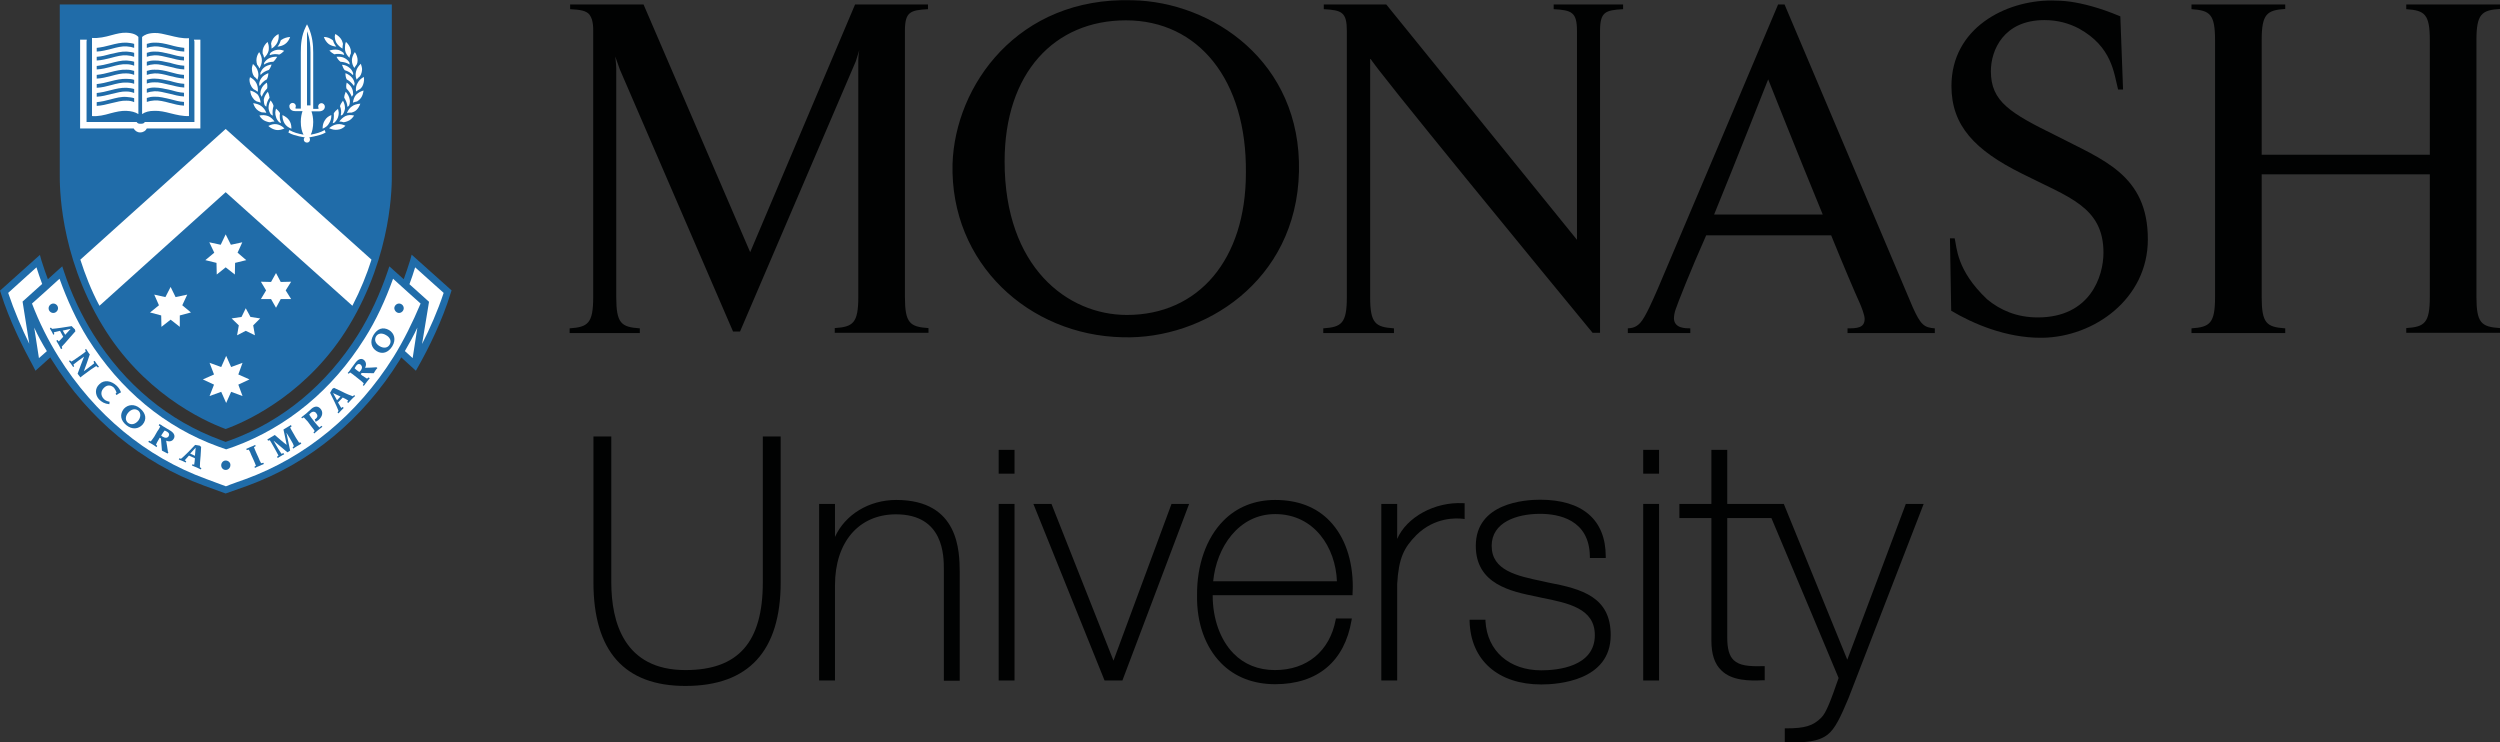 <?xml version="1.0" encoding="utf-8"?>
<!-- Generator: Adobe Illustrator 18.1.0, SVG Export Plug-In . SVG Version: 6.00 Build 0)  -->
<svg version="1.1" id="Layer_1" xmlns="http://www.w3.org/2000/svg" xmlns:xlink="http://www.w3.org/1999/xlink" x="0px" y="0px"
	 viewBox="0 0 1008.1 299.4" enable-background="new 0 0 1008.1 299.4" xml:space="preserve">
<rect x="0" y="0" width="1008.1" height="299.4" fill="#333333" stroke="none"/>
<g>
	<path fill="#010202" d="M307.6,176v58.8c0,24.2-9.9,35.4-31.2,35.4c-24.7,0-29.9-19.3-29.9-35.4V176h-7.2v58.8
		c0,27.8,12.5,41.8,37.1,41.8c25.5,0,38.4-14.1,38.4-41.8V176h-0.6H307.6z"/>
	<path fill="#010202" d="M361.4,201.6c-11,0-20.6,5.9-24.7,14.9v-13.3h-6.4v71.2h6.4v-38.4c0-17.4,9.6-28.6,24.6-28.6
		c19.3,0,19.3,16.8,19.3,22.3v44.8h6.4v-43.9C386.9,222.6,386.9,201.6,361.4,201.6"/>
	<polygon fill="#010202" points="408.5,203.2 402.7,203.2 402.7,274.4 409.1,274.4 409.1,203.2 	"/>
	<polygon fill="#010202" points="408.5,181.4 402.7,181.4 402.7,191 409.1,191 409.1,181.4 	"/>
	<path fill="#010202" d="M472.4,203.2c0,0-22.6,61-23.4,63.2c-0.9-2.2-25-63.2-25-63.2h-7.3l28.7,71.2h7.2l26.9-71.2h-0.9H472.4z"/>
	<path fill="#010202" d="M514.2,207.3c15.8,0,24.4,13.5,24.9,27.1h-49.9C490.5,220.8,499.4,207.3,514.2,207.3 M514.2,201.6
		c-8.3,0-15.5,2.9-20.9,8.4c-6.9,7-10.7,17.9-10.6,30c-0.2,11.2,3.3,20.9,9.7,27.4c5.5,5.6,13,8.5,21.8,8.5c17.1,0,28-9.2,30.8-25.8
		l0.1-0.7h-6.4l-0.1,0.5c-2.4,12.7-11.6,20.3-24.5,20.3c-6.7,0-12.4-2.3-16.7-6.7c-5.3-5.4-8.4-13.9-8.4-23.4c0,0,0-0.1,0-0.1h56.4
		l0-0.6c0-0.9,0.1-1.8,0.1-2.7c0-10.9-3.2-20.2-9.2-26.5C530.9,204.5,523.4,201.6,514.2,201.6"/>
	<path fill="#010202" d="M563.4,217.3v-14.1H557v71.2h6.4v-38.9c0.6-10.6,2.8-14.7,7.7-19.7c7.5-7.4,16.3-6.9,18.8-6.6l0.7,0.1v-6.4
		l-0.6,0C578.4,202.3,567.2,208.6,563.4,217.3"/>
	<path fill="#010202" d="M624.3,234.9c0,0-2.2-0.5-2.2-0.5c-10.6-2.2-20.6-4.4-20.6-14.3c0-9.5,10.1-12.9,19.5-12.9
		c7.4,0,19.9,2.2,20.1,17.2l0,0.6h6.4v-0.6c0-14.8-9.4-22.9-26.5-22.9c-6.1,0-25.9,1.3-25.9,18.6c0,15.5,14.2,18.4,24.6,20.5
		l1.8,0.4c11.1,2.2,21.6,4.4,21.6,15.1c0,12.8-15.1,14.2-21.6,14.2c-12.9,0-21.8-7.8-22.5-19.8l0-0.6h-6.4l0,0.6
		c0.4,15.7,11.5,25.5,28.9,25.5c6.6,0,28-1.4,28-19.9C649.5,240.8,638.1,237.5,624.3,234.9"/>
	<polygon fill="#010202" points="668.4,203.2 662.6,203.2 662.6,274.4 669,274.4 669,203.2 	"/>
	<path fill="#010202" d="M696.5,203.2v-21.8h-0.6h-5.8v21.8h-12.9v5.7h12.9v48.2c0,0.4,0,0.8,0,1.2c0,5.5,1.3,9.5,4.1,12.1
		c4.2,4.1,11.2,4.2,16.8,3.9l0.6,0v-5.7l-0.6,0c-5.8,0.2-9.6-0.2-11.9-2.4c-1.8-1.7-2.6-4.6-2.6-9.1v-48.2h17.8
		c7,16.6,27,64.1,27.1,64.5c-3.1,8.9-5,14.1-7,16c-3.3,3.3-6.6,4.3-14.1,4.3h-0.6v5.7h0.6c7.8,0,12.8-0.2,16.7-3.2
		c3-2.3,5.3-7.3,8.4-14.7c0,0,30.3-78.3,30.3-78.3h-0.9h-6.3c0,0-22.5,60-23.6,62.8c-1.1-2.7-25.6-62.8-25.6-62.8H696.5z"/>
	<polygon fill="#010202" points="668.4,181.4 662.6,181.4 662.6,191 669,191 669,181.4 	"/>
	<path fill="#206CA9" d="M24.1,70.4c0,3.7-0.4,31.9,17.3,61c15.9,26.3,39.5,37.9,49.6,41.6c10.2-3.7,33.8-15.3,49.7-41.6
		c17.7-29.2,17.3-57.4,17.3-61V1.8l-133.9,0V70.4z"/>
	<path fill="#206CA9" d="M166,102.7l-0.6,2.2c-0.8,2.6-1.7,5.2-2.6,7.7l-5.8-5.2l-0.7,2.1c-3.1,9.1-7.1,17.7-11.9,25.4
		c-12.6,20.1-30.3,34.8-51.2,42.5c0,0-1.5,0.5-2.2,0.8c-0.6-0.2-2.1-0.8-2.1-0.8c-20.9-7.7-38.6-22.3-51.2-42.5
		c-4.8-7.7-8.9-16.3-11.9-25.4l-0.7-2.1l-1.7,1.5l-4.1,3.7c-0.9-2.5-1.8-5-2.6-7.6l-0.6-2.2l-1.7,1.5L0,117.2l0.3,0.9
		c3.4,11,9.1,22.3,13.2,29.8l0.8,1.6l6-5.4c0.2,0.4,0.4,0.8,0.7,1.2c14.9,23.9,36.1,41.3,61.2,50.5l8.8,3.2l9-3.2
		c25.1-9.2,46.2-26.6,61.1-50.5c0.2-0.4,0.5-0.8,0.7-1.2l5.9,5.4l0.9-1.6c4.2-7.4,9.8-18.7,13.2-29.9l0.3-0.9L166,102.7z"/>
	<path fill="#FFFFFF" d="M146.8,31.9c0,0.9-0.2,1.9-0.6,2.7c-0.2,0.5-0.6,0.9-1,1.3c-0.6,0.3-1.1,0.6-1.6,1c0-0.2-0.1-0.5-0.1-0.7
		c0-1,0.2-1.9,0.7-2.7c0.5-1.1,1.5-1.9,2.5-2.5C146.7,31.4,146.8,31.7,146.8,31.9"/>
	<path fill="#FFFFFF" d="M135.9,50.1L135.9,50.1c1.2-0.2,2.4,0.1,3.4,0.6c-0.8,0.9-1.9,1.5-3.1,1.6c-1.2,0.2-2.4-0.1-3.5-0.6
		C133.6,50.9,134.7,50.3,135.9,50.1"/>
	<path fill="#FFFFFF" d="M130.1,51.9c0-0.1,0-0.2,0-0.3c0-1.1,0.3-2.2,0.9-3.1h0c0.6-1,1.5-1.7,2.6-2.1c0,0.1,0,0.2,0,0.3
		c0,1.1-0.3,2.1-0.9,3C132.2,50.7,131.3,51.4,130.1,51.9"/>
	<path fill="#FFFFFF" d="M134.6,45.7c0.4-0.7,1-1.3,1.7-1.8c0.1,0.5,0.3,1.1,0.3,1.6c0,0.6-0.1,1.2-0.3,1.8
		c-0.3,0.8-0.8,1.5-1.4,2.1c-0.2,0.1-0.5,0.2-0.7,0.3c0-0.1,0-0.1,0-0.2C134.6,48.3,134.7,47,134.6,45.7"/>
	<path fill="#FFFFFF" d="M137.1,42.8c0.2-0.8,0.7-1.5,1.2-2.2c0.5,0.9,0.8,1.9,0.8,2.8c0,0.1,0,0.3,0,0.4c-0.1,0.8-0.4,1.6-0.9,2.4
		c-0.2,0.1-0.5,0.3-0.7,0.4c0,0,0-0.1-0.1-0.1C137.7,45.3,137.6,44.1,137.1,42.8"/>
	<path fill="#FFFFFF" d="M138.8,39.4c0-0.8,0.3-1.6,0.6-2.4c0.8,0.9,1.4,1.9,1.6,3c0,0.3,0.1,0.5,0.1,0.8c0,0.6-0.1,1.1-0.3,1.7
		c-0.2,0.2-0.4,0.4-0.6,0.6c0-0.1-0.1-0.1-0.1-0.1C140,41.7,139.5,40.5,138.8,39.4"/>
	<path fill="#FFFFFF" d="M139.7,35.7c-0.1-0.4-0.1-0.8-0.1-1.1c0-0.4,0.1-0.8,0.2-1.3c1,0.7,1.8,1.5,2.2,2.5
		c0.3,0.7,0.4,1.4,0.4,2.1c0,0.1,0,0.2,0,0.3c-0.2,0.2-0.3,0.5-0.5,0.8c0,0-0.1-0.1-0.1-0.1C141.4,37.8,140.7,36.7,139.7,35.7"/>
	<path fill="#FFFFFF" d="M139.8,32c-0.4-0.8-0.5-1.6-0.5-2.5c1.1,0.4,2.1,1.1,2.8,2c0.5,0.7,0.8,1.4,0.9,2.3
		c-0.1,0.3-0.2,0.6-0.2,0.8c-0.1,0-0.1,0-0.2-0.1C141.9,33.5,140.9,32.6,139.8,32"/>
	<path fill="#FFFFFF" d="M142.4,30.2c-0.1,0-0.1,0-0.2,0c-0.8-0.9-1.9-1.5-3.2-1.9c-0.5-0.6-0.8-1.4-1.1-2.2
		c1.2,0.1,2.2,0.5,3.1,1.3c0.6,0.5,1.1,1.2,1.4,2.1C142.4,29.7,142.4,29.9,142.4,30.2"/>
	<path fill="#FFFFFF" d="M140.9,26c-1.1-0.7-2.2-1-3.6-1.1c-0.7-0.5-1.2-1.2-1.6-2c1.2-0.1,2.4,0,3.4,0.6c0.7,0.4,1.3,0.9,1.8,1.7
		c0,0.3,0.1,0.5,0.1,0.8C141,26,141,26,140.9,26"/>
	<path fill="#FFFFFF" d="M138.6,49.3c-0.6-0.2-1.2-0.3-1.8-0.3c0.7-0.9,1.5-1.7,2.5-2.2c1.1-0.5,2.3-0.5,3.5-0.2
		c-0.7,1-1.5,1.9-2.7,2.3C139.6,49.1,139.2,49.2,138.6,49.3"/>
	<path fill="#FFFFFF" d="M141.8,45.4c-0.6,0-1.3,0-1.9,0.2c0.4-1.1,1.1-2.1,2-2.7v0c0.9-0.7,2.1-1,3.4-1.1c-0.4,1.2-1.1,2.3-2.1,3
		C142.9,45,142.4,45.2,141.8,45.4"/>
	<path fill="#FFFFFF" d="M145.3,39.8c-0.4,0.4-0.8,0.8-1.3,1.1c-0.6,0.1-1.2,0.3-1.7,0.5c0.2-1.2,0.5-2.3,1.3-3.2
		c0.8-0.8,1.9-1.4,3-1.7C146.4,37.8,146.1,38.9,145.3,39.8"/>
	<path fill="#FFFFFF" d="M146,28c0,0.4-0.1,0.9-0.2,1.3c-0.1,0.5-0.4,1.1-0.7,1.5c-0.5,0.4-0.9,0.8-1.3,1.3c-0.3-0.7-0.4-1.3-0.4-2
		c0-0.5,0.1-0.9,0.2-1.4c0.3-1.2,1-2.1,1.9-3C145.8,26.6,146,27.3,146,28"/>
	<path fill="#FFFFFF" d="M141.9,24.3c0-1.1,0.5-2.3,1.2-3.3c0.7,1,1.1,2.2,1.1,3.3v0c0,0.6-0.1,1.1-0.3,1.6c-0.4,0.5-0.7,1-1,1.5
		C142.3,26.6,141.9,25.5,141.9,24.3L141.9,24.3z"/>
	<path fill="#FFFFFF" d="M139.5,16.9c0.9,0.8,1.6,1.8,1.9,3c0.1,0.4,0.1,0.8,0.1,1.2c0,0.1,0,0.3,0,0.4c-0.3,0.6-0.5,1.2-0.6,1.8
		c-0.8-0.8-1.5-1.8-1.7-2.8c-0.1-0.4-0.1-0.9-0.1-1.3C139.1,18.4,139.2,17.6,139.5,16.9"/>
	<path fill="#FFFFFF" d="M138.8,22.1c0,0-0.1,0-0.2,0c-1.2-0.4-2.5-0.5-3.8-0.2c-0.7-0.4-1.4-0.9-2-1.5c1.2-0.4,2.4-0.5,3.5-0.3
		c0.8,0.2,1.5,0.6,2.2,1.2C138.6,21.6,138.7,21.9,138.8,22.1"/>
	<path fill="#FFFFFF" d="M135.2,13.7c1.1,0.6,2,1.4,2.6,2.5c0.2,0.5,0.4,1,0.5,1.5c-0.1,0.6-0.2,1.3-0.2,1.9c-1-0.6-1.9-1.4-2.5-2.4
		c-0.4-0.8-0.6-1.7-0.6-2.6C135.1,14.3,135.1,13.9,135.2,13.7"/>
	<path fill="#FFFFFF" d="M133.9,16c0.1,0.1,0.2,0.2,0.4,0.3c0.1,0.5,0.3,0.9,0.5,1.3v0c0.2,0.4,0.5,0.8,0.8,1.2
		c-1.1-0.1-2.1-0.4-3-1c-0.9-0.7-1.6-1.7-2-2.9C131.8,14.9,132.9,15.3,133.9,16"/>
	<path fill="#FFFFFF" d="M118,41.5c0.7,0,1.3,0.6,1.3,1.3c0,0.2-0.1,0.4-0.1,0.5c-0.1,0.2-0.2,0.5,0.3,0.5h1.8V21.2
		c0-3.1,0.2-6.8,2-10.4l0.5-1l0.5,1c1.7,3.7,2,7.3,2,10.4v22.7h1.8c0.5,0,0.4-0.3,0.3-0.5c-0.1-0.1-0.1-0.3-0.1-0.5
		c0-0.7,0.6-1.3,1.3-1.3c0.8,0,1.4,0.7,1.4,1.4c0,0.9-0.7,1.9-2.4,1.9h-3c0.4,1.1,0.7,2.7,0.7,4.3c0,2.1-0.4,4-1,5.1
		c2.2-0.4,3.9-0.9,5.5-1.8l0.1-0.1l0.4,1l-0.1,0.1c-1.4,0.8-2.8,1.1-4.5,1.5c0,0-1.2,0.2-2,0.4c0.2,0.2,0.3,0.5,0.3,0.9
		c0,0.7-0.5,1.2-1.2,1.2c-0.7,0-1.3-0.5-1.3-1.2c0-0.4,0.2-0.7,0.4-0.9c-0.9-0.2-2.2-0.4-2.2-0.4c-1.6-0.4-2.9-0.7-4.3-1.5l-0.1-0.1
		l0.4-1l0.1,0.1c1.6,0.9,3.3,1.4,5.6,1.8c-0.7-1.2-1.1-3-1.1-5.2c0-1.7,0.3-3.2,0.7-4.3h-3c-1.6,0-2.3-1-2.3-1.9
		C116.6,42.2,117.2,41.5,118,41.5"/>
	<path fill="#FFFFFF" d="M113.3,49.4c0,0.1,0,0.1,0,0.2c-0.2-0.1-0.5-0.2-0.7-0.3c-0.6-0.6-1.1-1.3-1.3-2.1
		c-0.2-0.6-0.3-1.2-0.3-1.8c0-0.5,0.2-1,0.3-1.6c0.6,0.5,1.2,1.1,1.6,1.8C112.7,47,112.8,48.3,113.3,49.4"/>
	<path fill="#FFFFFF" d="M110.2,24.9c-1.4,0-2.6,0.4-3.7,1.1c0,0-0.1,0-0.1,0c0.1-0.3,0.1-0.6,0.2-0.8c0.5-0.7,1.1-1.3,1.9-1.7
		c1-0.5,2.2-0.7,3.3-0.6C111.3,23.7,110.8,24.4,110.2,24.9"/>
	<path fill="#FFFFFF" d="M110,46.5c0,0-0.1,0.1-0.1,0.1c-0.2-0.2-0.5-0.3-0.7-0.5c-0.5-0.7-0.8-1.5-0.9-2.4c0-0.2,0-0.3,0-0.4
		c0-1,0.3-1.9,0.8-2.8c0.6,0.7,1,1.4,1.2,2.2C109.9,44.1,109.8,45.3,110,46.5"/>
	<path fill="#FFFFFF" d="M106.4,40c0.2-1.1,0.8-2.1,1.6-3c0.4,0.8,0.6,1.6,0.7,2.4c-0.8,1.1-1.2,2.3-1.3,3.5c0,0.1-0.1,0.1-0.1,0.1
		c-0.2-0.2-0.4-0.4-0.6-0.6c-0.2-0.6-0.3-1.1-0.3-1.7C106.3,40.5,106.4,40.3,106.4,40"/>
	<path fill="#FFFFFF" d="M105.6,38.9c0,0-0.1,0.1-0.1,0.1c-0.1-0.3-0.3-0.5-0.4-0.8c0-0.1-0.1-0.2-0.1-0.3c0-0.7,0.1-1.4,0.4-2.1
		c0.4-1,1.2-1.8,2.2-2.5c0.1,0.4,0.2,0.9,0.2,1.3c0,0.4,0,0.8-0.1,1.1C106.7,36.7,106,37.8,105.6,38.9"/>
	<path fill="#FFFFFF" d="M106.4,27.3c0.8-0.7,1.9-1.1,3.1-1.3c-0.2,0.8-0.6,1.6-1.1,2.2c-1.3,0.4-2.4,1-3.2,1.9c-0.1,0-0.1,0-0.2,0
		c0-0.3,0-0.5,0-0.8C105.3,28.6,105.8,27.8,106.4,27.3"/>
	<path fill="#FFFFFF" d="M105.4,31.5c0.6-0.9,1.6-1.5,2.8-2c0,0.9-0.2,1.7-0.6,2.5c-1.2,0.6-2.1,1.5-2.8,2.6c-0.1,0-0.1,0-0.1,0.1
		c-0.1-0.3-0.1-0.5-0.2-0.8C104.6,32.9,104.9,32.2,105.4,31.5"/>
	<path fill="#FFFFFF" d="M105.1,41.4c-0.5-0.2-1-0.4-1.6-0.5c-0.5-0.3-1-0.6-1.3-1.1c-0.8-0.9-1.2-2-1.3-3.3
		c1.2,0.3,2.3,0.9,3.1,1.7C104.6,39.2,105,40.3,105.1,41.4"/>
	<path fill="#FFFFFF" d="M105.4,42.8L105.4,42.8c0.9,0.7,1.6,1.6,2,2.7c-0.6-0.1-1.2-0.2-1.9-0.2c-0.5-0.2-1-0.4-1.4-0.7
		c-1-0.7-1.6-1.7-2-3C103.4,41.8,104.5,42.1,105.4,42.8"/>
	<path fill="#FFFFFF" d="M108.1,46.8L108.1,46.8c1,0.4,1.9,1.2,2.6,2.2c-0.6,0-1.2,0.1-1.8,0.3c-0.6,0-1.1-0.2-1.7-0.4
		c-1.1-0.4-2-1.2-2.6-2.3C105.8,46.3,107,46.4,108.1,46.8"/>
	<path fill="#FFFFFF" d="M111.6,50.1L111.6,50.1c1.2,0.2,2.2,0.8,3.1,1.7c-1.1,0.5-2.3,0.8-3.4,0.6c-1.1-0.2-2.2-0.8-3.1-1.6
		C109.3,50.2,110.5,49.9,111.6,50.1"/>
	<path fill="#FFFFFF" d="M114.7,49.7c-0.5-0.9-0.8-1.9-0.8-3c0-0.1,0-0.2,0-0.3c1.1,0.5,2.1,1.2,2.7,2.1c0.6,0.9,0.9,1.9,0.9,3.1
		c0,0.1,0,0.2,0,0.3C116.2,51.4,115.3,50.7,114.7,49.7"/>
	<path fill="#FFFFFF" d="M112.7,17.6c0.2-0.4,0.4-0.9,0.5-1.3c0.1-0.1,0.2-0.2,0.4-0.3c1-0.7,2.2-1,3.4-1.1
		c-0.4,1.2-1.1,2.2-2.1,2.9c-0.9,0.6-1.9,0.9-3,1C112.2,18.5,112.5,18,112.7,17.6L112.7,17.6z"/>
	<path fill="#FFFFFF" d="M109.8,16.2c0.5-1.1,1.4-1.9,2.5-2.5c0,0.3,0.1,0.6,0.1,0.9c0,0.9-0.2,1.8-0.6,2.6c-0.5,1-1.3,1.8-2.3,2.4
		c0-0.6,0-1.3-0.2-1.9C109.4,17.1,109.5,16.6,109.8,16.2"/>
	<path fill="#FFFFFF" d="M109,21.4c0.6-0.6,1.4-1,2.2-1.2c1-0.3,2.2-0.2,3.4,0.3c-0.6,0.6-1.3,1.2-2,1.5c-1.3-0.3-2.5-0.2-3.7,0.2
		c-0.1,0-0.1,0-0.2,0C108.8,21.9,108.9,21.6,109,21.4"/>
	<path fill="#FFFFFF" d="M106,19.9c0.3-1.2,1-2.2,1.9-3c0.3,0.7,0.5,1.5,0.5,2.3c0,0.4,0,0.9-0.1,1.3c-0.3,1.1-0.9,2-1.8,2.8
		c-0.1-0.6-0.3-1.2-0.6-1.8c0-0.1,0-0.3,0-0.4C105.9,20.7,105.9,20.3,106,19.9"/>
	<path fill="#FFFFFF" d="M103.4,24.3c0-1.2,0.4-2.3,1.1-3.3c0.7,1.1,1.1,2.2,1.1,3.3v0.1c0,1.1-0.4,2.2-1,3.2
		c-0.2-0.5-0.5-1.1-0.9-1.5C103.5,25.5,103.4,24.9,103.4,24.3L103.4,24.3z"/>
	<path fill="#FFFFFF" d="M102,25.8c1,0.9,1.7,1.8,2,3c0.1,0.4,0.2,0.9,0.2,1.4c0,0.7-0.2,1.3-0.4,2c-0.4-0.5-0.8-1-1.3-1.3
		c-0.3-0.5-0.6-1-0.7-1.5c-0.1-0.4-0.2-0.9-0.2-1.3C101.5,27.4,101.7,26.6,102,25.8"/>
	<path fill="#FFFFFF" d="M100.8,31.1c1.1,0.6,2.1,1.4,2.6,2.5c0.4,0.8,0.6,1.7,0.6,2.7c0,0.2,0,0.4-0.1,0.7c-0.5-0.4-1-0.7-1.6-1
		c-0.4-0.4-0.8-0.8-1-1.3c-0.5-0.8-0.7-1.7-0.7-2.7C100.7,31.7,100.7,31.4,100.8,31.1"/>
	<path fill="#206CA9" d="M125.2,21.2c0-2.6-0.2-5.6-1.4-8.6v29.9h1.4V21.2z"/>
	<path fill="#FFFFFF" d="M68.8,45.7c2.4,0.6,4.9,1.2,7.4,1.1V16v-0.6c-2.7,0.2-5.3-0.5-7.8-1.1c-2.2-0.5-4.3-1.1-6.2-1
		c-2.6,0.1-4,0.8-4.9,1.6V16v30c1.3-0.9,2.9-1.3,4.9-1.3C64.3,44.6,66.5,45.1,68.8,45.7"/>
	<path fill="#FFFFFF" d="M51,44.7c2,0.1,3.5,0.5,4.8,1.3V16v-1.1C55,14,53.6,13.3,51,13.2c-1.9-0.1-3.9,0.4-6.1,1
		c-2.5,0.7-5.1,1.3-7.8,1.1V16v30.8c2.5,0.2,5-0.4,7.4-1.1C46.8,45.1,48.9,44.6,51,44.7"/>
	<path fill="#FFFFFF" d="M80.2,16h-2l0.2,0.7c0,0.1,0,0.1,0,0.2v32.3c-1.6,0-19.1,0-20,0c-0.4,0.6-0.8,0.7-1.7,0.7
		c-0.8,0-1.2-0.1-1.6-0.7c-0.9,0-17,0-20.2,0V16.9c0-0.1,0-0.2,0-0.2L35,16h-2.7v35.8h21.6c0.5,0.9,1.4,1.6,2.6,1.6
		c1.3,0,2.3-0.7,2.7-1.6h21.6V16H80.2z"/>
	<path fill="#206CA9" d="M62.2,20.8c-1.2,0-2.1,0.2-3,0.5v1.6c0.8-0.3,1.8-0.5,3.1-0.6c1.8-0.1,3.9,0.5,6.1,1c1.9,0.5,3.8,1,5.8,1.1
		v-1.5c-1.9-0.1-3.7-0.6-5.5-1.1C66.5,21.3,64.3,20.7,62.2,20.8"/>
	<path fill="#206CA9" d="M62.2,39c-1.2,0-2.1,0.2-3,0.5v1.6c0.8-0.3,1.8-0.5,3.1-0.6c1.8-0.1,3.9,0.4,6.1,1c1.9,0.5,3.8,1,5.8,1.1
		v-1.5c-1.9-0.1-3.7-0.6-5.5-1.1C66.5,39.5,64.3,38.9,62.2,39"/>
	<path fill="#206CA9" d="M62.2,35.3c-1.2,0-2.1,0.2-3,0.5v1.6c0.8-0.3,1.8-0.5,3.1-0.6c1.8-0.1,3.9,0.5,6.1,1c1.9,0.5,3.8,1,5.8,1.1
		v-1.5c-1.9-0.1-3.7-0.6-5.5-1.1C66.5,35.8,64.3,35.3,62.2,35.3"/>
	<path fill="#206CA9" d="M62.2,24.4c-1.2,0-2.1,0.2-3,0.5v1.6c0.8-0.3,1.8-0.5,3.1-0.6c1.8-0.1,3.9,0.5,6.1,1c1.9,0.5,3.8,1,5.9,1.1
		v-1.5c-1.9-0.1-3.8-0.6-5.5-1.1C66.4,24.9,64.3,24.3,62.2,24.4"/>
	<path fill="#206CA9" d="M62.2,31.7c-1.2,0-2.1,0.2-3,0.4v1.6c0.8-0.3,1.7-0.5,3.1-0.5c1.9-0.1,3.9,0.5,6.1,1c1.9,0.4,3.8,1,5.9,1.1
		v-1.5c-1.9-0.1-3.8-0.6-5.5-1.1C66.4,32.2,64.3,31.7,62.2,31.7"/>
	<path fill="#206CA9" d="M68.8,18.2c-2.3-0.6-4.5-1.1-6.6-1c-1.1,0-2.1,0.2-3,0.5v1.6c0.8-0.3,1.8-0.5,3.1-0.6
		c1.8-0.1,3.9,0.5,6.1,1c1.9,0.5,3.8,1,5.9,1.1v-1.5C72.4,19.1,70.5,18.7,68.8,18.2"/>
	<path fill="#206CA9" d="M44.5,36.4c-1.8,0.5-3.6,0.9-5.5,1.1V39c2.1-0.1,3.9-0.6,5.9-1.1c2.2-0.5,4.2-1.1,6.1-1
		c1.3,0,2.3,0.3,3.1,0.6v-1.6c-0.9-0.3-1.9-0.4-3-0.5C48.9,35.3,46.8,35.8,44.5,36.4"/>
	<path fill="#206CA9" d="M44.5,32.8c-1.8,0.5-3.6,0.9-5.5,1.1v1.5c2.1-0.1,4-0.6,5.9-1.1c2.2-0.6,4.2-1.1,6.1-1
		c1.3,0,2.3,0.2,3.1,0.5v-1.6c-0.9-0.3-1.9-0.4-3-0.4C49,31.7,46.8,32.2,44.5,32.8"/>
	<path fill="#206CA9" d="M62.2,28.1c-1.2,0-2.1,0.2-3,0.5v1.6c0.8-0.3,1.8-0.5,3.1-0.6c1.8-0.1,3.9,0.4,6.1,1
		c1.9,0.5,3.8,0.9,5.8,1.1v-1.5c-1.9-0.1-3.7-0.6-5.5-1.1C66.5,28.5,64.3,28,62.2,28.1"/>
	<path fill="#206CA9" d="M44.5,40.1c-1.8,0.5-3.6,0.9-5.5,1.1v1.5c2-0.1,3.9-0.6,5.9-1.1c2.2-0.5,4.2-1.1,6.1-1
		c1.3,0,2.3,0.2,3.1,0.6v-1.6c-0.9-0.3-1.9-0.4-3-0.5C48.9,38.9,46.8,39.5,44.5,40.1"/>
	<path fill="#206CA9" d="M44.5,18.2c-1.8,0.5-3.6,0.9-5.5,1.1v1.5c2-0.1,3.9-0.6,5.9-1.1c2.2-0.6,4.2-1.1,6.1-1
		c1.3,0.1,2.3,0.3,3.1,0.6v-1.6c-0.9-0.3-1.9-0.4-3-0.5C48.9,17.1,46.8,17.6,44.5,18.2"/>
	<path fill="#206CA9" d="M44.5,21.8c-1.8,0.5-3.6,1-5.5,1.1v1.5c2-0.1,3.9-0.6,5.9-1.1c2.2-0.6,4.2-1.1,6.1-1
		c1.3,0.1,2.3,0.3,3.1,0.6v-1.6c-0.9-0.3-1.9-0.4-3-0.5C48.9,20.7,46.8,21.3,44.5,21.8"/>
	<path fill="#206CA9" d="M44.5,29.1c-1.8,0.5-3.6,0.9-5.5,1.1v1.5c2.1-0.1,3.9-0.6,5.9-1.1c2.2-0.6,4.2-1.1,6.1-1
		c1.3,0,2.3,0.3,3.1,0.6v-1.6c-0.9-0.3-1.9-0.5-3-0.5C48.9,28,46.8,28.5,44.5,29.1"/>
	<path fill="#206CA9" d="M44.5,25.5c-1.8,0.5-3.7,0.9-5.5,1.1V28c2.1-0.1,4-0.6,5.9-1.1c2.2-0.6,4.2-1.1,6.1-1
		c1.3,0,2.3,0.3,3.1,0.6v-1.6c-0.9-0.3-1.9-0.4-3-0.5C49,24.3,46.8,24.9,44.5,25.5"/>
	<polygon fill="#FFFFFF" points="72.5,127.2 72.5,131.8 68.8,128.9 65.1,131.8 65,127.2 60.5,126 64.1,123.1 62.2,118.8 66.7,119.8 
		68.8,115.7 70.8,119.8 75.5,118.8 73.5,123.1 77,126 	"/>
	<polygon fill="#FFFFFF" points="97.8,159.7 93.2,158 91.2,162.5 89.2,158 84.5,159.7 86.3,155.1 81.8,153 86.3,151 84.5,146.3 
		89.2,148 91.2,143.5 93.2,148 97.8,146.3 96.1,151 100.6,153 96.1,155.1 	"/>
	<polygon fill="#FFFFFF" points="84.4,97.7 89,98.7 91,94.5 93.1,98.7 97.7,97.7 95.8,101.9 99.3,104.9 94.8,106 94.7,110.7 
		91,107.8 87.4,110.7 87.3,106 82.8,104.9 86.4,101.9 	"/>
	<polygon fill="#FFFFFF" points="102.8,135.2 99.1,133.4 95.6,135.2 96.3,131.2 93.4,128.4 97.4,127.8 99.1,124.3 101,127.8 
		104.9,128.4 102.1,131.2 	"/>
	<polygon fill="#FFFFFF" points="117.4,120.6 113.2,120.6 111.3,124.1 109.3,120.6 105.2,120.6 107.3,117.1 105.2,113.6 
		109.3,113.7 111.3,110.1 113.2,113.7 117.4,113.6 115.2,117.1 	"/>
	<path fill="#FFFFFF" d="M91,77.5l51.1,45.8c3.3-6.4,5.8-12.6,7.7-18.6L91,52l-58.6,52.7c1.9,5.9,4.3,12.2,7.7,18.6L91,77.5z"/>
	<path fill="#FFFFFF" d="M170.2,138.7l2.8-17l-7.9-7.1c0.8-2.2,1.6-4.4,2.3-6.8c2.4,2.1,10.3,9.3,11.5,10.3
		C176.5,125.4,173.3,132.6,170.2,138.7"/>
	<path fill="#FFFFFF" d="M166.4,144.4c-0.8-0.7-1.9-1.7-3.1-2.8c0,0,0,0,0-0.1c1.8-3.1,3.5-6.2,5-9.4L166.4,144.4z"/>
	<path fill="#FFFFFF" d="M3.3,118.1c1.1-1,9.1-8.2,11.4-10.3c0.7,2.3,1.5,4.5,2.3,6.7l-7.9,7.1l2.7,17
		C8.8,132.5,5.7,125.3,3.3,118.1"/>
	<path fill="#FFFFFF" d="M15.7,144.4l-1.9-12.3c1.5,3.3,3.2,6.4,5.1,9.5C17.7,142.7,16.5,143.7,15.7,144.4"/>
	<path fill="#FFFFFF" d="M158.7,143.9c-14.6,23.3-35.3,40.4-59.7,49.3c0,0-7.1,2.5-7.9,2.9c-0.8-0.3-7.8-2.9-7.8-2.9
		c-24.5-8.9-45.1-26-59.7-49.3c-4.2-6.7-7.8-13.9-10.7-21.5c1.3-1.1,8.9-8,11.1-10c3.1,8.6,6.8,16.7,11.4,24.1
		c13,20.7,31.1,35.8,52.7,43.6c0,0,3.1,1.1,3.1,1.1l3.2-1.1c21.5-7.9,39.7-23,52.6-43.6c4.7-7.4,8.4-15.5,11.5-24.1
		c2.2,2,9.8,8.9,11.1,10C166.4,130,162.8,137.3,158.7,143.9"/>
	<path fill="#206CA9" d="M25.3,133.3l3.2-0.7l0,0l-2.2,2.4L25.3,133.3z M28.1,136.2l2.3-2.6l-0.2-0.8c-0.4-0.4-0.9-0.8-1.3-1.3
		c-2.4,0.4-6.2,1-7.9,1.1l-0.5-0.5l-0.4,0.3c0.2,0.4,0.4,0.8,0.7,1.2c0.3,0.5,0.5,1,0.7,1.4l0.4-0.3l-0.2-0.7l2.5-0.6l1.3,2.4
		c-0.5,0.6-1.3,1.4-1.8,1.9l-0.5-0.6l-0.5,0.3c0.3,0.6,0.7,1.1,1,1.7c0.3,0.5,0.6,1.1,0.9,1.7l0.5-0.3l-0.2-0.7
		C25.5,139.2,27,137.5,28.1,136.2"/>
	<path fill="#206CA9" d="M39.5,148.2l0.4-0.3c-0.3-0.4-0.6-0.8-0.9-1.2c-0.3-0.4-0.6-0.8-0.8-1.2l-0.5,0.3l0.3,0.7
		c-1.2,1-4.2,3.2-4.2,3.2l0,0c0.8-2.1,1.7-4.6,2.4-6.8c-0.3-0.4-0.6-0.7-0.8-1.1c-0.3-0.4-0.5-0.8-0.7-1.1l-0.4,0.3l0.3,0.7
		c-0.5,0.5-1.1,0.9-1.8,1.4l-2,1.4c-0.7,0.5-1.3,0.9-2,1.3l-0.6-0.5l-0.4,0.3c0.3,0.4,0.6,0.8,0.9,1.2c0.3,0.4,0.5,0.8,0.8,1.2
		l0.4-0.3l-0.3-0.7c1.2-1,2.9-2.2,4.3-3.2l0,0c-0.9,2.2-1.7,4.5-2.6,6.9c0.2,0.2,0.4,0.5,0.6,0.8c0.2,0.2,0.4,0.5,0.5,0.7
		c0.6-0.5,1.5-1.2,2.5-1.9l1.9-1.4c0.7-0.5,1.4-0.9,2-1.3L39.5,148.2z"/>
	<path fill="#206CA9" d="M40.1,154.9c-2,1.8-1.7,4.4-0.2,6.1c1.1,1.1,2.2,1.8,4.2,2l0.1-1c-1.1-0.2-1.9-0.6-2.4-1.2
		c-1.2-1.3-1.3-3.1,0.2-4.5c1.5-1.4,3-0.9,4,0.1c0.4,0.5,0.8,1.3,1,1.9l-0.4,0.5l0.4,0.5c0.5-0.4,1.2-0.8,1.8-1.1
		c-0.4-1-0.9-1.8-1.7-2.6C44.9,153.5,42,153,40.1,154.9"/>
	<path fill="#206CA9" d="M55.7,169.7c-1.2,1.4-2.8,1.8-4.1,0.8c-1.2-1-1.1-2.7,0.1-4.1c1.2-1.4,2.8-1.8,4.1-0.8
		C56.9,166.6,56.8,168.3,55.7,169.7 M56.5,164.7c-2.3-2-5-1.6-6.6,0.2c-1.7,2.2-1.3,4.6,1,6.5c2.4,2,5,1.6,6.6-0.2
		C59.3,169.1,58.8,166.6,56.5,164.7"/>
	<path fill="#206CA9" d="M68,175.9c-0.5,0.8-1.4,0.8-2.4,0.2c-0.2-0.1-0.5-0.3-0.6-0.5l0.4-0.6c0.4-0.6,0.7-1.1,1-1.4
		c0.3,0.1,0.6,0.3,1,0.5C68.2,174.6,68.4,175.2,68,175.9 M68.6,173.6c-0.5-0.3-1-0.6-1.5-0.9c-0.5-0.3-1-0.6-1.5-0.9
		c-0.4-0.3-0.8-0.6-1.3-0.8l-0.3,0.5l0.6,0.5c-0.3,0.7-0.7,1.3-1.2,2l-1.2,2.1c-0.5,0.7-0.9,1.3-1.4,1.9l-0.7-0.3l-0.3,0.5
		c0.6,0.3,1.1,0.7,1.7,1c0.5,0.3,1.1,0.7,1.6,1.1l0.3-0.5l-0.5-0.5c0.3-0.7,0.6-1.3,1.1-2.1l0.4-0.7l0.5,0.3
		c0.1,1.3,0.3,3.4,0.4,4.9c0.8,0.4,1.6,0.8,2.3,1.2l0.3-0.5l-0.2-0.3c-0.1-0.6-0.5-3.6-0.7-4.4c1.2,0.5,2.4,0.3,3-0.7
		C70.6,176.1,70.6,174.8,68.6,173.6"/>
	<path fill="#206CA9" d="M78.6,183.8l-1.9-0.9l2.2-2.4l0,0L78.6,183.8z M81.1,180.2l-0.6-0.5c-0.6-0.1-1.2-0.2-1.8-0.3
		c-1.7,1.8-4.3,4.5-5.7,5.6l-0.7-0.2l-0.2,0.5c0.4,0.2,0.9,0.3,1.3,0.5c0.5,0.2,1,0.5,1.5,0.7l0.2-0.5l-0.6-0.4l1.7-1.9l2.4,1.1
		c0,0.7-0.2,1.9-0.3,2.6l-0.7-0.2l-0.2,0.5c0.6,0.3,1.2,0.5,1.9,0.8c0.6,0.3,1.2,0.6,1.7,0.8l0.2-0.5l-0.6-0.4
		c0-0.8,0.1-3.1,0.3-4.7L81.1,180.2z"/>
	<path fill="#206CA9" d="M105.3,186.8c-0.4-0.6-0.7-1.3-1-2.1l-1-2.2c-0.4-0.8-0.6-1.5-0.9-2.2l0.7-0.4l-0.2-0.5
		c-0.6,0.3-1.2,0.6-1.8,0.8c-0.6,0.3-1.2,0.5-1.8,0.8l0.2,0.5l0.8-0.2c0.4,0.6,0.7,1.3,1,2.1l1,2.2c0.4,0.8,0.6,1.5,0.9,2.2
		l-0.6,0.4l0.2,0.5c0.6-0.3,1.2-0.6,1.8-0.8c0.5-0.3,1.2-0.5,1.8-0.8l-0.2-0.5L105.3,186.8z"/>
	<path fill="#206CA9" d="M120.6,178.5c-0.4-0.6-0.8-1.2-1.3-2l-1.2-2.1c-0.5-0.8-0.8-1.4-1.1-2l0.6-0.5l-0.3-0.5
		c-0.5,0.3-1,0.6-1.5,0.9c-0.5,0.3-1,0.6-1.5,0.9c0.3,1.1,1.1,5.3,1.3,6.2c-1-0.7-4-3.3-4.8-4c-0.5,0.3-1,0.6-1.5,0.9
		c-0.5,0.3-1,0.6-1.5,0.9l0.3,0.5l0.7-0.2l0.6,1c0.6,1,2.4,4.2,2.9,5.2l-0.6,0.5l0.3,0.5c0.4-0.3,0.8-0.5,1.3-0.8
		c0.4-0.3,0.9-0.5,1.3-0.7l-0.3-0.5l-0.8,0.3c-0.4-0.6-0.8-1.2-1.3-2l-0.7-1.2c-0.6-1-1-1.8-1.2-2.1l0,0c3.1,2.6,4.7,3.9,5.6,4.7
		l1.1-0.7l-1.5-7.2l0,0c0.2,0.3,0.7,1.1,1.3,2.1l0.7,1.2c0.5,0.8,0.8,1.4,1,2.1l-0.5,0.5l0.2,0.5c0.5-0.3,1.1-0.7,1.6-1
		c0.6-0.3,1.2-0.7,1.7-1l-0.3-0.5L120.6,178.5z"/>
	<path fill="#206CA9" d="M128.8,172.4c-0.5-0.5-1-1.1-1.6-1.8l-1.1-1.4c-0.5-0.6-1-1.3-1.4-2c0.1-0.2,0.4-0.5,0.6-0.7
		c0.8-0.7,1.7-0.6,2.2,0.1c0.6,0.7,0.7,1.5-0.1,2.2c-0.2,0.1-0.4,0.3-0.5,0.3l0.4,1c0.4-0.2,0.7-0.5,1.1-0.7
		c1.8-1.5,1.9-3.3,0.9-4.5c-1-1.2-2.3-1.3-3.8,0c-0.3,0.3-0.7,0.7-1.2,1.1c-0.5,0.5-1,0.9-1.4,1.2c-0.4,0.3-0.9,0.7-1.4,1.1l0.3,0.4
		l0.7-0.4c0.5,0.5,1,1.1,1.6,1.7l1.4,1.9c0.6,0.7,1,1.3,1.4,1.9l-0.5,0.6l0.3,0.4c0.5-0.4,1-0.9,1.5-1.3c0.5-0.4,1-0.8,1.8-1.4
		l-0.4-0.4L128.8,172.4z"/>
	<path fill="#206CA9" d="M135.9,161.4l-1.6-2.9l0,0l3,1.4L135.9,161.4z M142.3,159.8c-0.7-0.2-2.9-1.1-4.4-1.9l-3.2-1.5l-0.7,0.4
		c-0.3,0.5-0.6,1-0.9,1.6c1.1,2.2,2.8,5.6,3.4,7.3l-0.4,0.6l0.4,0.4c0.3-0.3,0.6-0.7,0.9-1c0.4-0.4,0.8-0.8,1.2-1.2l-0.4-0.4
		l-0.6,0.4l-1.3-2.2l1.9-2c0.7,0.3,1.6,0.8,2.2,1.2l-0.4,0.6l0.4,0.4c0.5-0.5,0.9-1,1.4-1.5c0.5-0.5,0.9-0.9,1.4-1.3l-0.4-0.4
		L142.3,159.8z"/>
	<path fill="#206CA9" d="M145.4,149.5c-0.2,0.2-0.4,0.4-0.5,0.5l-0.6-0.4c-0.6-0.4-1-0.8-1.3-1.1c0.2-0.3,0.3-0.5,0.6-1
		c0.6-0.8,1.2-0.9,1.8-0.5C146.2,147.8,146.1,148.6,145.4,149.5 M151.7,148.1c-0.6,0.1-3.7,0.2-4.5,0.2c0.6-1.1,0.5-2.3-0.4-3.1
		c-0.8-0.7-2.1-0.8-3.5,1.1c-0.4,0.5-0.7,1-1.1,1.5c-0.4,0.5-0.7,0.9-1,1.4c-0.3,0.4-0.6,0.8-1,1.2l0.4,0.3l0.6-0.5
		c0.6,0.4,1.2,0.8,1.9,1.4l1.9,1.5c0.7,0.5,1.2,1,1.7,1.5l-0.4,0.7l0.4,0.3c0.4-0.5,0.8-1.1,1.2-1.6c0.4-0.5,0.8-1,1.2-1.5l-0.5-0.3
		l-0.6,0.5c-0.6-0.4-1.2-0.8-2-1.3l-0.5-0.5l0.3-0.5c1.2,0,3.4,0.1,4.9,0.1c0.4-0.7,0.9-1.5,1.5-2.1l-0.4-0.3L151.7,148.1z"/>
	<path fill="#206CA9" d="M157.1,139c-0.8,1.4-2.5,1.5-4,0.6c-1.6-0.9-2.3-2.5-1.5-3.9c0.8-1.4,2.5-1.5,4-0.6
		C157.3,136,158,137.6,157.1,139 M156.9,133.1c-2.5-1.4-4.7-0.6-6.3,2c-1.6,2.7-0.8,5.2,1.3,6.5c2.3,1.4,4.7,0.6,6.3-2
		C159.8,136.9,159,134.4,156.9,133.1"/>
	<path fill="#206CA9" d="M91,185.7c-1,0-1.8,0.9-1.8,1.9c0,1.1,0.8,1.9,1.8,1.9c1.1,0,1.9-0.9,1.9-1.9C93,186.6,92.1,185.7,91,185.7
		"/>
	<path fill="#206CA9" d="M21.5,126.2c1,0,1.9-0.9,1.9-1.9c0-1.1-0.9-1.9-1.9-1.9c-1,0-1.9,0.9-1.9,1.9
		C19.6,125.4,20.5,126.2,21.5,126.2"/>
	<path fill="#206CA9" d="M160.9,126.2c1,0,1.9-0.9,1.9-1.9c0-1.1-0.9-1.9-1.9-1.9c-1,0-1.9,0.9-1.9,1.9
		C159.1,125.4,160,126.2,160.9,126.2"/>
	<path fill="#010202" d="M454,8.2c-28.8,0-48.9,21.2-48.9,56.9c0,42.7,25.4,61.9,49.3,61.9c28.8,0,48-22.2,48-57.3
		C502.8,32.2,483.2,8.2,454,8.2 M452.7,136c-37.8-0.8-69.6-29.8-68.6-69.9c1-31.6,26.3-67.4,72.5-66c32.1,0.6,68.2,24.7,67.2,69.1
		C522.8,113.6,485.2,137,452.7,136"/>
	<path fill="#010202" d="M1008.1,3.6V1.8h-37.8v1.9c7.5,0.5,9.5,2,9.5,12.6v46.1h-67.8V16.2c0-10.6,2.1-12.1,9.5-12.6V1.8h-37.8v1.9
		c7.5,0.5,9.5,2,9.5,12.6v103.5c0,10.6-2.1,12.1-9.5,12.6v1.9h37.8v-1.9c-7.5-0.5-9.5-2-9.5-12.6V70.3h67.8v49.4
		c0,10.6-2.1,12.1-9.5,12.6v1.9h37.8v-1.9c-7.5-0.5-9.5-2-9.5-12.6V16.2C998.6,5.6,1000.7,4.1,1008.1,3.6"/>
	<path fill="#010202" d="M533.8,1.8v1.9c7.3,0.4,9.3,1.2,9.3,8.8v107.3c0,10.6-2.1,12.1-9.5,12.6v1.9h28.5v-1.9
		c-7.5-0.5-9.6-2-9.6-12.6V23.4c0,1.7,73.8,91.5,89.7,110.8h3V12.5c0-7.7,2.1-8.4,9.3-8.8V1.8h-28v1.9c7.3,0.4,9.4,1.2,9.4,8.8v84.2
		L559,1.8H533.8z"/>
	<path fill="#010202" d="M691.2,86.5c8.6-21,21.8-54.5,21.8-54.5s11.9,30,22,54.5H691.2z M719.6,1.8H717
		c-6.7,15.9-37.7,89.3-48.5,114.6c-1.9,4.3-4.9,11.4-7.1,13.8c-1.8,1.9-3.4,2.1-5,2.2v1.9h25.2v-1.9c-2,0-6.3,0-6.6-3.8
		c0-1.2,0.2-2.5,0.7-3.9c0.8-2.4,5.8-15.2,12.3-29.8h50.4c5,12.3,9.5,22.9,11.6,27.5c0.6,1.4,1.9,4.6,1.9,6.2c0,3.7-3.2,3.8-6.9,3.8
		v1.9h35.2v-1.9c-4.3-0.3-5.7-1.4-8.9-8.5L719.6,1.8z"/>
	<path fill="#010202" d="M229.9,1.8v1.9c4.1,0.2,6.5,0.6,7.8,2.2c0.4,0.6,0.8,1.3,1,2v0c0.2,0.7,0.3,1.4,0.4,2.1
		c0.1,0.8,0.1,1.6,0.1,2.5v107.3c0,10.6-2.1,12.1-9.5,12.6v1.9H258v-1.9c-7.5-0.5-9.5-2-9.5-12.6V27.9c0-1.8-0.4-5.1-0.4-5.1
		l1.8,5.1l45.7,105.8h2.8l46.7-109l1.4-4.5c0,0-0.4,2.1-0.4,4.1v95.4c0,10.6-2.1,12.1-9.5,12.6v1.9h37.8v-1.9
		c-7.5-0.5-9.5-2-9.5-12.6V12.5c0-7.7,2.1-8.4,9.3-8.8V1.8h-29.4l-42.3,99.9L259.5,1.8H229.9z"/>
	<path fill="#010202" d="M786.8,125.3c8.9,5.3,22.1,10.9,36,10.9c0.3,0,0.5,0,0.8,0c20.7-0.3,42.5-15.6,42.5-39.7
		c0-26.1-18.3-32.1-36.8-41.7c-18.7-9.2-26.5-13.8-26.5-26.1c0-8.4,5.1-20.6,21.6-20.6c5.3,0,9.9,1.3,13.9,3.4
		c13.4,7.4,14.1,18,15.8,24.6h2l-1.1-29.5c-8.5-3.6-15.3-5.2-20-5.9c-2.9-0.4-5.5-0.5-7.8-0.5c-18.5,0-40.3,11.1-40.3,34.5
		c0,16,9.5,25.9,28.4,35.3c18.7,9.5,32.9,13.3,32.9,31.9c0,9.6-5.4,26.1-26.5,26.1c-8.4,0-15.1-2.9-20.4-7.3
		c-12.5-11.8-12.2-21.1-13.1-24.6h-1.9L786.8,125.3z"/>
</g>
</svg>
